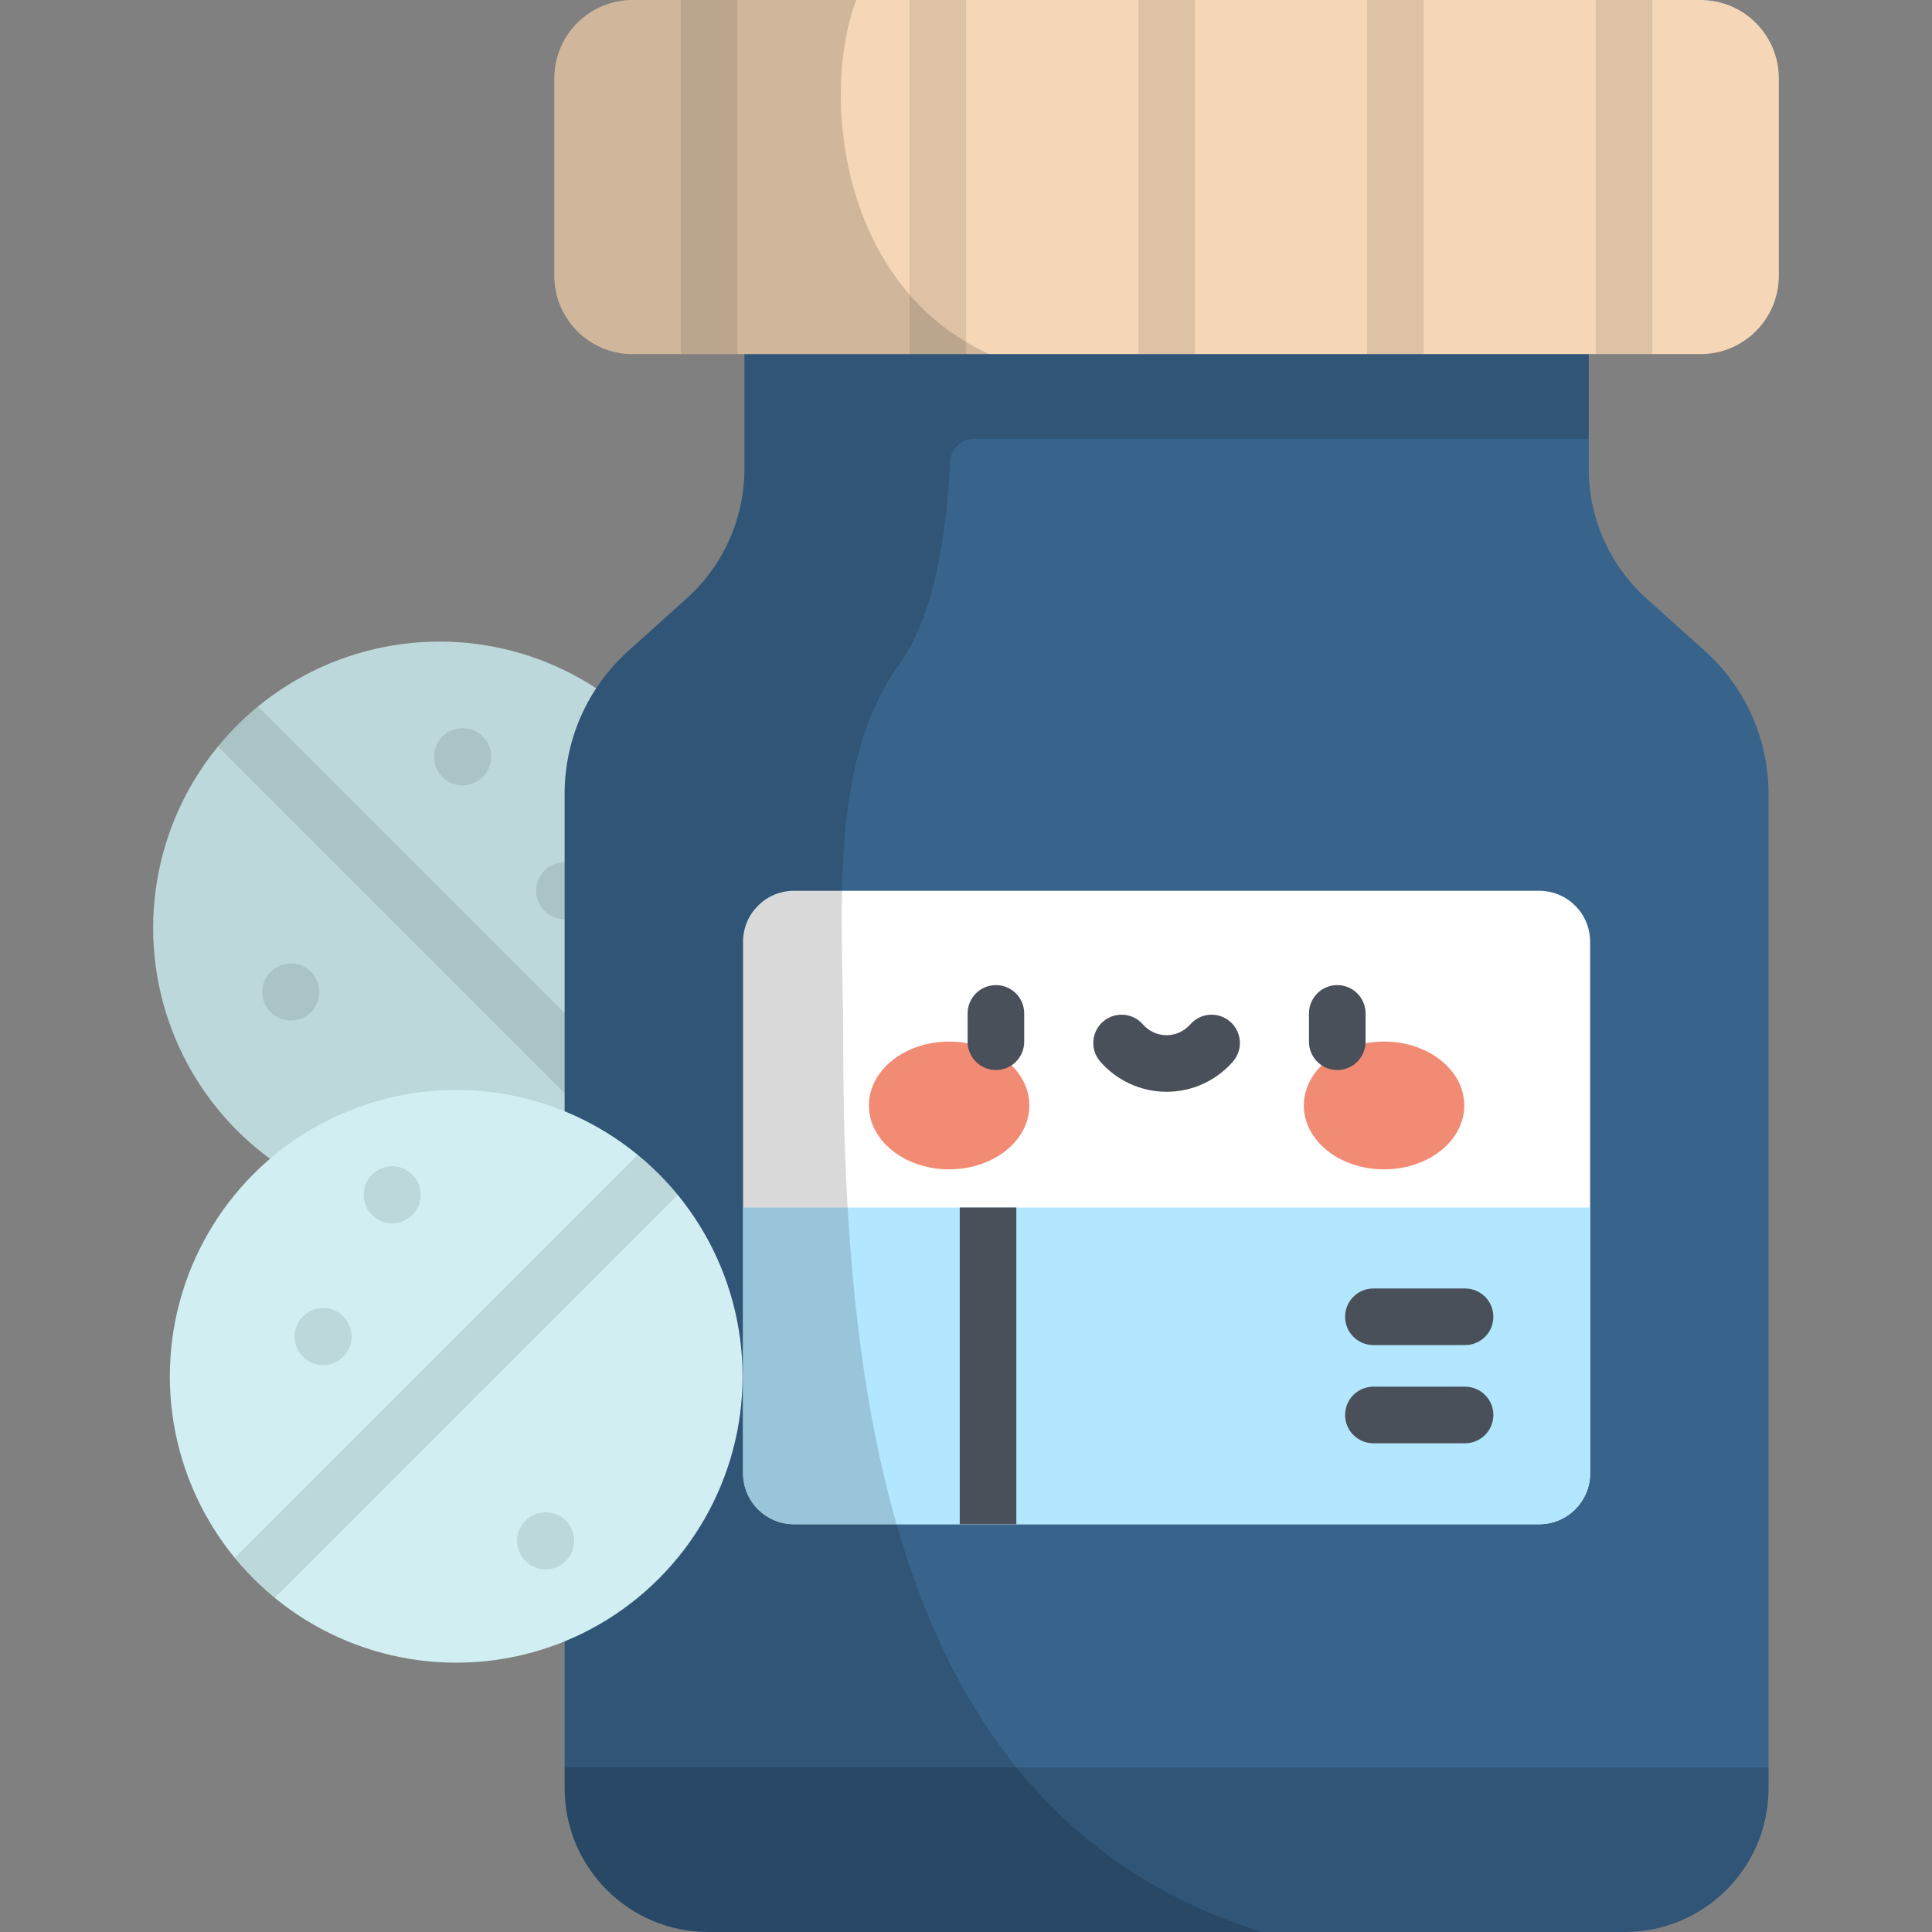 <?xml version="1.0" encoding="iso-8859-1"?>
<!-- Generator: Adobe Illustrator 19.0.0, SVG Export Plug-In . SVG Version: 6.00 Build 0)  -->
<svg version="1.1" id="Capa_1" xmlns="http://www.w3.org/2000/svg" xmlns:xlink="http://www.w3.org/1999/xlink" x="0px" y="0px"
	 viewBox="0 0 512.001 512.001" style="enable-background:new 0 0 512.001 512.001;" xml:space="preserve">
<rect x="0" y="0" width="512.001" height="512.001" fill="#808080" stroke="none"/>
<circle style="fill:#D1EFF2;" cx="116.48" cy="245.92" r="75.889"/>
<circle style="opacity:0.1;enable-background:new    ;" cx="116.48" cy="245.92" r="75.889"/>
<g style="opacity:0.1;">
	<circle cx="122.6" cy="200.56" r="7.567"/>
	<circle cx="77.07" cy="262.89" r="7.567"/>
	<circle cx="149.64" cy="236.06" r="7.567"/>
</g>
<path style="opacity:0.1;enable-background:new    ;" d="M62.818,192.258c-1.79,1.79-3.466,3.65-5.04,5.566l106.798,106.798
	c1.916-1.574,3.776-3.25,5.566-5.04s3.467-3.651,5.041-5.567L68.384,187.218C66.468,188.792,64.608,190.468,62.818,192.258z"/>
<path style="fill:#38648C;" d="M421.035,124.261V33.586H197.284v90.675c0,13.089-5.557,25.563-15.287,34.318l-15.535,13.977
	c-10.708,9.634-16.823,23.36-16.823,37.764v263.576c0,21.045,17.06,38.105,38.105,38.105h242.832
	c21.045,0,38.105-17.06,38.105-38.105V210.32c0-14.404-6.115-28.13-16.823-37.764l-15.535-13.977
	C426.592,149.824,421.035,137.35,421.035,124.261z"/>
<path style="opacity:0.15;enable-background:new    ;" d="M149.639,468.387v5.508c0,21.045,17.06,38.105,38.105,38.105h242.832
	c21.045,0,38.105-17.06,38.105-38.105v-5.508H149.639z"/>
<path style="fill:#FFFFFF;" d="M407.892,403.941H210.427c-7.46,0-13.508-6.048-13.508-13.508v-140.86
	c0-7.46,6.048-13.508,13.508-13.508h197.465c7.46,0,13.508,6.048,13.508,13.508v140.861
	C421.4,397.894,415.352,403.941,407.892,403.941z"/>
<g>
	<ellipse style="fill:#F28B74;" cx="251.53" cy="292.96" rx="21.263" ry="16.933"/>
	<ellipse style="fill:#F28B74;" cx="366.79" cy="292.96" rx="21.263" ry="16.933"/>
</g>
<g>
	<path style="fill:#495059;" d="M263.926,283.571c-4.143,0-7.5-3.358-7.5-7.5v-7.509c0-4.142,3.357-7.5,7.5-7.5s7.5,3.358,7.5,7.5
		v7.509C271.426,280.213,268.069,283.571,263.926,283.571z"/>
	<path style="fill:#495059;" d="M354.393,283.571c-4.143,0-7.5-3.358-7.5-7.5v-7.509c0-4.142,3.357-7.5,7.5-7.5s7.5,3.358,7.5,7.5
		v7.509C361.893,280.213,358.536,283.571,354.393,283.571z"/>
	<path style="fill:#495059;" d="M309.16,289.337c-6.739,0-13.147-2.918-17.58-8.006c-2.722-3.123-2.396-7.86,0.727-10.582
		c3.122-2.72,7.86-2.396,10.581,0.728c1.584,1.817,3.87,2.86,6.271,2.86s4.688-1.043,6.272-2.861
		c2.722-3.123,7.459-3.448,10.582-0.726s3.447,7.459,0.727,10.582C322.305,286.419,315.898,289.337,309.16,289.337z"/>
</g>
<path style="fill:#B3E7FF;" d="M196.919,320.003v70.431c0,7.46,6.048,13.508,13.508,13.508h197.465
	c7.46,0,13.508-6.047,13.508-13.508v-70.431H196.919z"/>
<g>
	<path style="fill:#495059;" d="M388.257,356.461h-24.293c-4.143,0-7.5-3.358-7.5-7.5s3.357-7.5,7.5-7.5h24.293
		c4.143,0,7.5,3.358,7.5,7.5S392.4,356.461,388.257,356.461z"/>
	<path style="fill:#495059;" d="M388.257,382.483h-24.293c-4.143,0-7.5-3.358-7.5-7.5s3.357-7.5,7.5-7.5h24.293
		c4.143,0,7.5,3.358,7.5,7.5S392.4,382.483,388.257,382.483z"/>
	<rect x="254.34" y="320" style="fill:#495059;" width="15" height="83.938"/>
</g>
<path style="opacity:0.15;enable-background:new    ;" d="M258.235,116.287h162.8V65.692H197.284v58.569
	c0,13.089-5.557,25.563-15.287,34.318l-15.535,13.977c-10.708,9.634-16.822,23.36-16.822,37.764v263.576
	c0,21.045,17.06,38.105,38.105,38.105h146.634c-91.653-28.794-110.91-125.843-110.91-235.122c0-34.663-4.178-74.339,14.625-100.455
	c9.306-12.925,12.663-33.282,13.683-53.962C251.946,119.007,254.777,116.287,258.235,116.287z"/>
<path style="fill:#F5D7B7;" d="M450.647,0H167.672c-11.467,0-20.762,9.296-20.762,20.762v52.321
	c0,11.467,9.296,20.762,20.762,20.762h282.976c11.467,0,20.762-9.296,20.762-20.762V20.762C471.41,9.296,462.114,0,450.647,0z"/>
<path style="opacity:0.15;enable-background:new    ;" d="M146.909,20.763v52.321c0,11.466,9.296,20.762,20.762,20.762h94.535
	C222.594,75.982,217.438,24.982,226.918,0h-59.246C156.205,0,146.909,9.296,146.909,20.763z"/>
<g style="opacity:0.1;">
	<rect x="301.66" width="15" height="93.84"/>
	<rect x="241.04" width="15" height="93.84"/>
	<rect x="180.43" width="15" height="93.84"/>
	<rect x="362.27" width="15" height="93.84"/>
	<rect x="422.89" width="15" height="93.84"/>
</g>
<circle style="fill:#D1EFF2;" cx="120.9" cy="364.74" r="75.889"/>
<g style="opacity:0.1;">
	<circle cx="85.63" cy="354.21" r="7.567"/>
	<circle cx="103.93" cy="316.64" r="7.567"/>
	<circle cx="144.6" cy="408.34" r="7.567"/>
</g>
<path style="opacity:0.1;enable-background:new    ;" d="M179.603,316.64c-1.574-1.916-3.25-3.777-5.04-5.566
	c-1.79-1.79-3.65-3.467-5.567-5.04L62.199,412.831c1.574,1.916,3.25,3.776,5.04,5.566c1.79,1.79,3.65,3.467,5.567,5.04
	L179.603,316.64z"/>
<g>
</g>
<g>
</g>
<g>
</g>
<g>
</g>
<g>
</g>
<g>
</g>
<g>
</g>
<g>
</g>
<g>
</g>
<g>
</g>
<g>
</g>
<g>
</g>
<g>
</g>
<g>
</g>
<g>
</g>
</svg>
